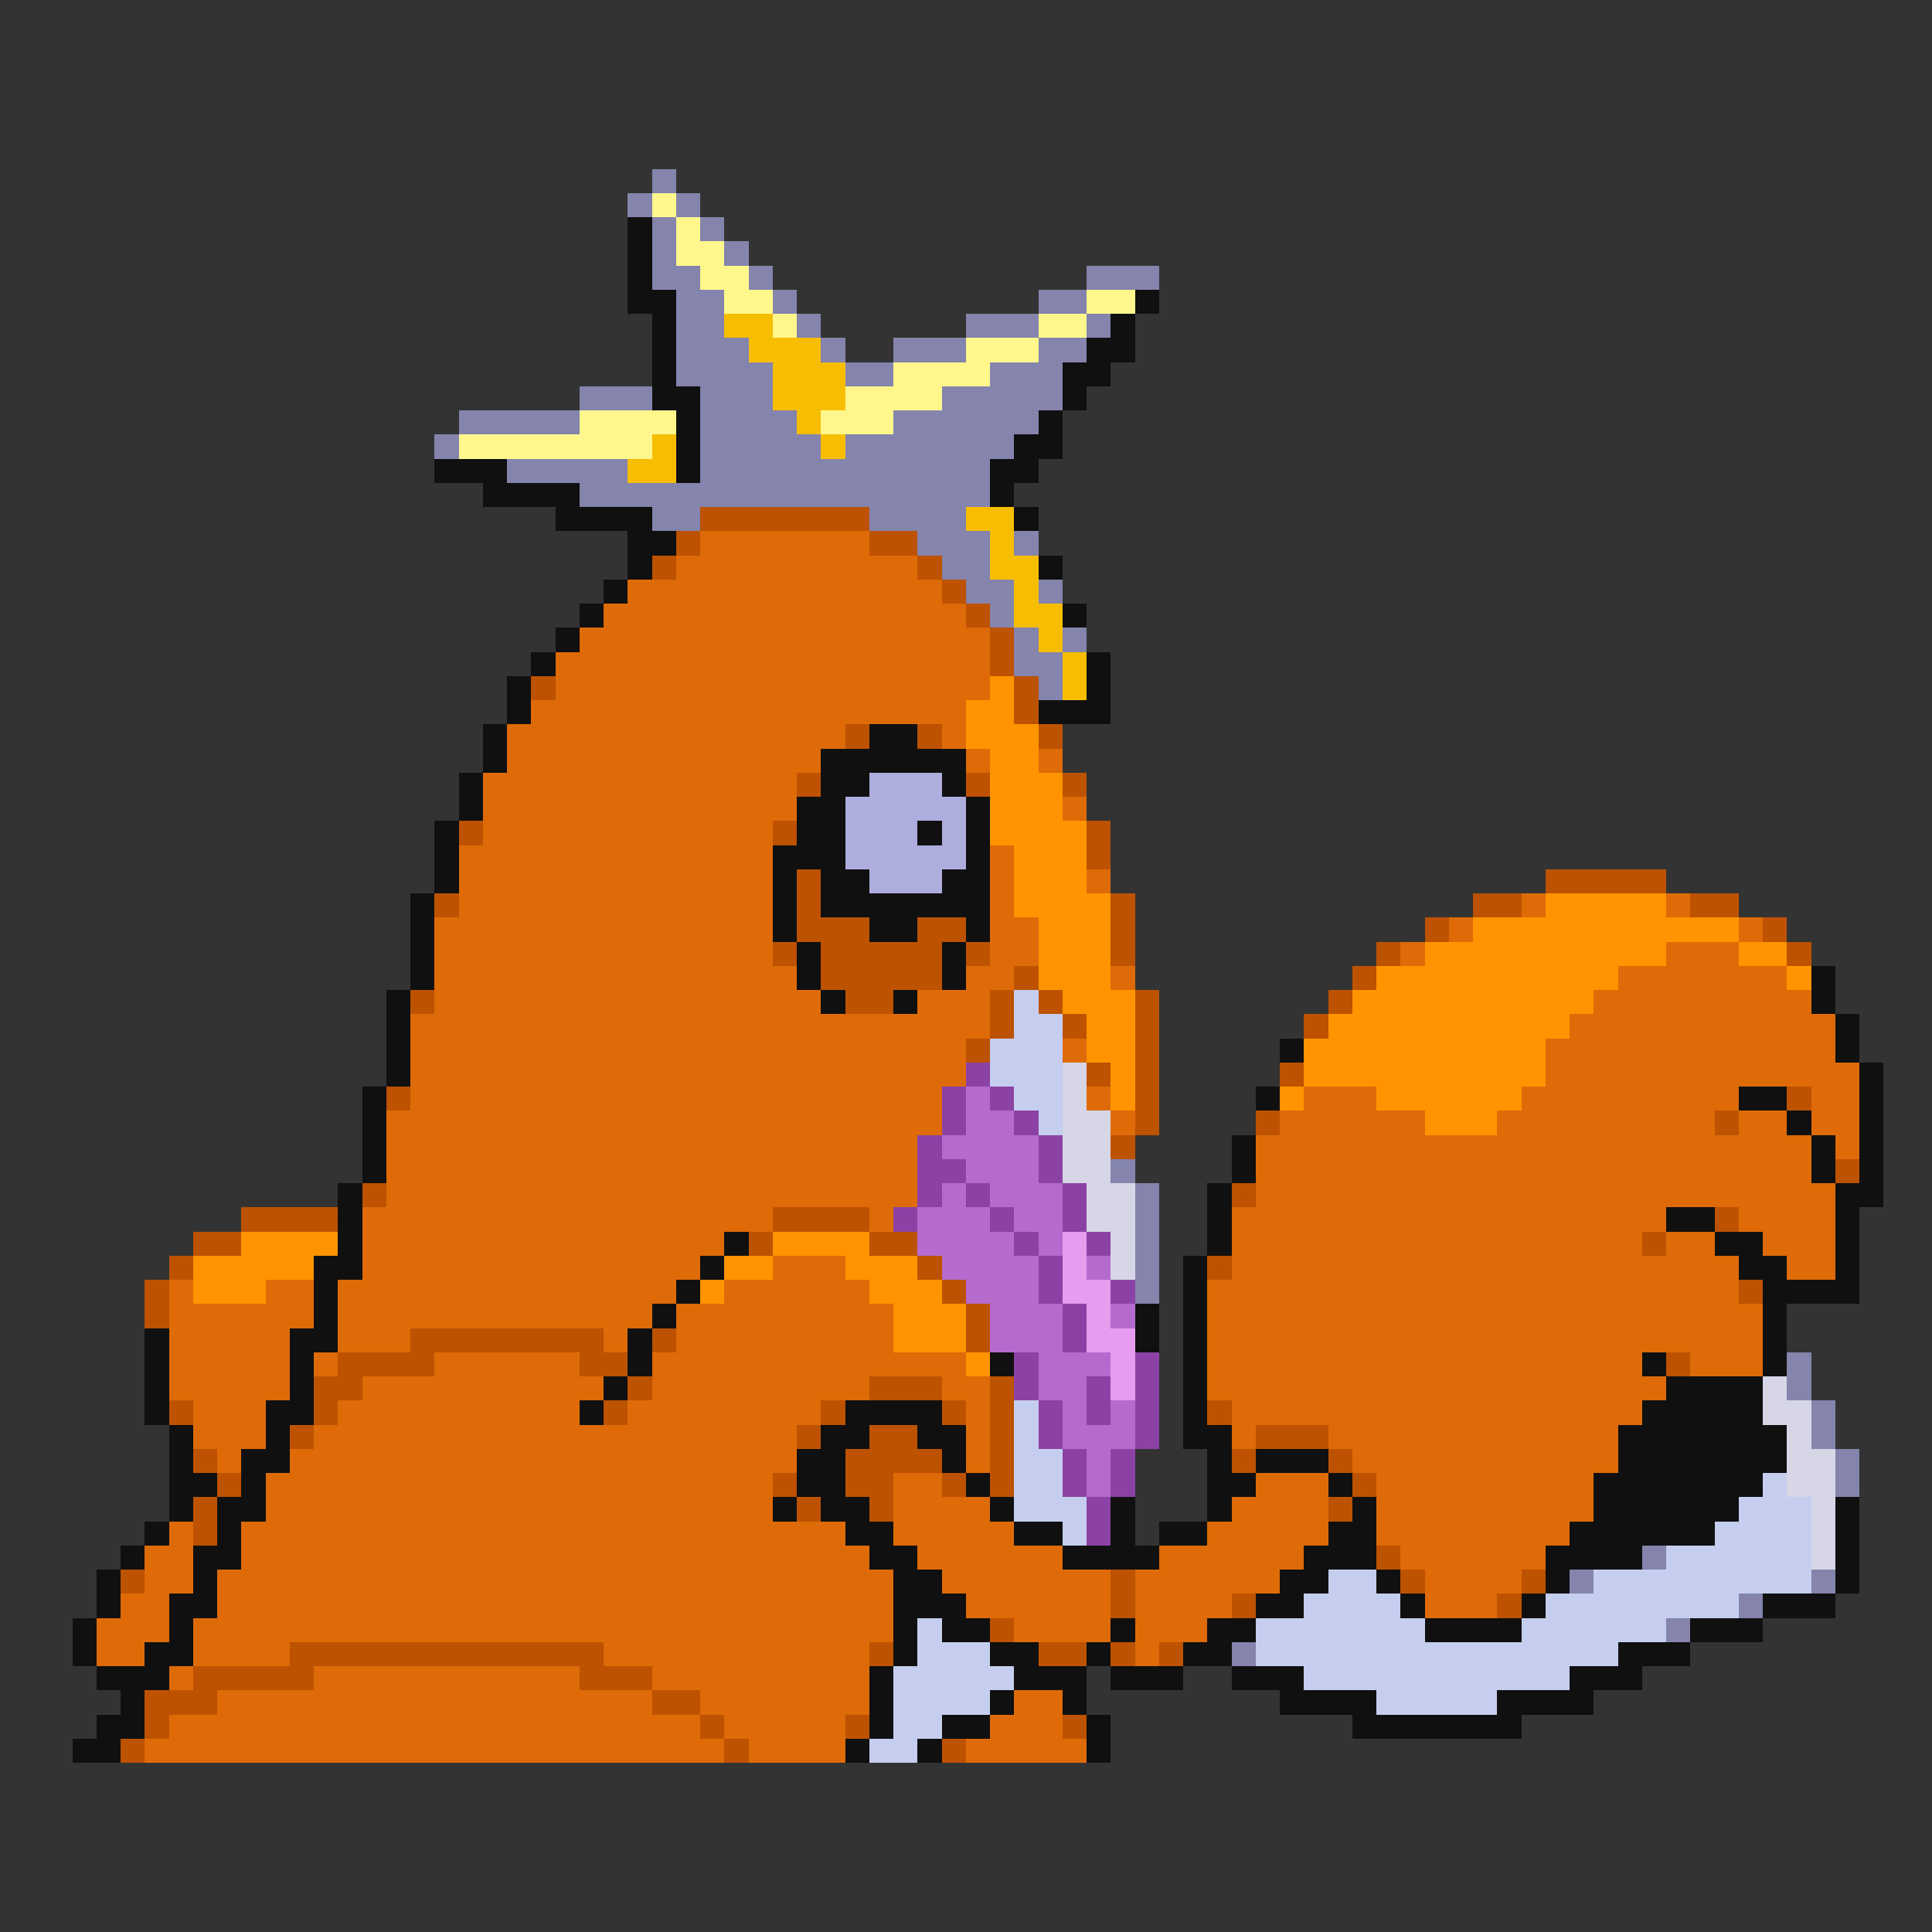 <svg xmlns="http://www.w3.org/2000/svg" viewBox="0 -0.5 80 80" shape-rendering="crispEdges">
<rect x="0" y="-0.5" width="80" height="80" fill="#333333" stroke="none"/>
<path stroke="#8484ad" d="M27 7h1M26 8h1M28 8h1M27 9h1M29 9h1M27 10h1M30 10h1M27 11h2M31 11h1M45 11h3M28 12h2M32 12h1M43 12h2M28 13h2M33 13h1M40 13h3M45 13h1M28 14h3M34 14h1M37 14h3M43 14h2M28 15h4M35 15h2M41 15h3M24 16h3M29 16h3M39 16h5M19 17h5M29 17h4M37 17h6M18 18h1M29 18h5M35 18h7M21 19h5M29 19h12M24 20h17M27 21h2M36 21h4M38 22h3M42 22h1M39 23h2M40 24h2M43 24h1M41 25h1M42 26h1M44 26h1M42 27h2M43 28h1M46 48h1M47 49h1M47 50h1M47 51h1M47 52h1M47 53h1M74 56h1M74 57h1M75 58h1M75 59h1M76 60h1M76 61h1M68 64h1M65 65h1M75 65h1M72 66h1M69 67h1M51 68h1" />
<path stroke="#fff78c" d="M27 8h1M28 9h1M28 10h2M29 11h2M30 12h2M45 12h2M32 13h1M43 13h2M40 14h3M37 15h4M35 16h4M24 17h4M34 17h3M19 18h8" />
<path stroke="#101010" d="M26 9h1M26 10h1M26 11h1M26 12h2M47 12h1M27 13h1M46 13h1M27 14h1M45 14h2M27 15h1M44 15h2M27 16h2M44 16h1M28 17h1M43 17h1M28 18h1M42 18h2M18 19h3M28 19h1M41 19h2M20 20h4M41 20h1M23 21h4M42 21h1M26 22h2M26 23h1M43 23h1M25 24h1M24 25h1M44 25h1M23 26h1M22 27h1M45 27h1M21 28h1M45 28h1M21 29h1M43 29h3M20 30h1M36 30h2M20 31h1M34 31h6M19 32h1M34 32h2M39 32h1M19 33h1M33 33h2M40 33h1M18 34h1M33 34h2M38 34h1M40 34h1M18 35h1M32 35h3M40 35h1M18 36h1M32 36h1M34 36h2M39 36h2M17 37h1M32 37h1M34 37h7M17 38h1M32 38h1M36 38h2M40 38h1M17 39h1M33 39h1M39 39h1M17 40h1M33 40h1M39 40h1M75 40h1M16 41h1M34 41h1M37 41h1M75 41h1M16 42h1M76 42h1M16 43h1M53 43h1M76 43h1M16 44h1M77 44h1M15 45h1M52 45h1M72 45h2M77 45h1M15 46h1M74 46h1M77 46h1M15 47h1M51 47h1M75 47h1M77 47h1M15 48h1M51 48h1M75 48h1M77 48h1M14 49h1M50 49h1M76 49h2M14 50h1M50 50h1M69 50h2M76 50h1M14 51h1M30 51h1M50 51h1M71 51h2M76 51h1M13 52h2M29 52h1M49 52h1M72 52h2M76 52h1M13 53h1M28 53h1M49 53h1M73 53h4M13 54h1M27 54h1M47 54h1M49 54h1M73 54h1M6 55h1M12 55h2M26 55h1M47 55h1M49 55h1M73 55h1M6 56h1M12 56h1M26 56h1M41 56h1M49 56h1M68 56h1M73 56h1M6 57h1M12 57h1M25 57h1M49 57h1M69 57h4M6 58h1M11 58h2M24 58h1M35 58h4M49 58h1M68 58h5M7 59h1M11 59h1M34 59h2M38 59h2M49 59h2M67 59h7M7 60h1M10 60h2M33 60h2M39 60h1M50 60h1M52 60h3M67 60h7M7 61h2M10 61h1M33 61h2M40 61h1M50 61h2M55 61h1M66 61h7M7 62h1M9 62h2M32 62h1M34 62h2M41 62h1M46 62h1M50 62h1M56 62h1M66 62h6M76 62h1M6 63h1M9 63h1M35 63h2M42 63h2M46 63h1M48 63h2M55 63h2M65 63h6M76 63h1M5 64h1M8 64h2M36 64h2M44 64h4M54 64h3M64 64h4M76 64h1M4 65h1M8 65h1M37 65h2M53 65h2M57 65h1M64 65h1M76 65h1M4 66h1M7 66h2M37 66h3M52 66h2M58 66h1M63 66h1M73 66h3M3 67h1M7 67h1M37 67h1M39 67h2M46 67h1M50 67h2M59 67h4M70 67h3M3 68h1M6 68h2M37 68h1M41 68h2M45 68h1M49 68h2M67 68h3M4 69h3M36 69h1M42 69h3M46 69h3M51 69h3M65 69h3M5 70h1M36 70h1M41 70h1M44 70h1M53 70h4M62 70h4M4 71h2M36 71h1M39 71h2M45 71h1M56 71h7M3 72h2M35 72h1M38 72h1M45 72h1" />
<path stroke="#f7bd00" d="M30 13h2M31 14h3M32 15h3M32 16h3M33 17h1M27 18h1M34 18h1M26 19h2M40 21h2M41 22h1M41 23h2M42 24h1M42 25h2M43 26h1M44 27h1M44 28h1" />
<path stroke="#bd5200" d="M29 21h7M28 22h1M36 22h2M27 23h1M38 23h1M39 24h1M40 25h1M41 26h1M41 27h1M22 28h1M42 28h1M42 29h1M35 30h1M38 30h1M43 30h1M33 32h1M40 32h1M44 32h1M19 34h1M32 34h1M45 34h1M45 35h1M33 36h1M64 36h5M18 37h1M33 37h1M46 37h1M61 37h2M70 37h2M33 38h3M38 38h2M46 38h1M59 38h1M73 38h1M32 39h1M34 39h5M40 39h1M46 39h1M57 39h1M74 39h1M34 40h5M42 40h1M56 40h1M17 41h1M35 41h2M41 41h1M43 41h1M47 41h1M55 41h1M41 42h1M44 42h1M47 42h1M54 42h1M40 43h1M47 43h1M45 44h1M47 44h1M53 44h1M16 45h1M47 45h1M74 45h1M47 46h1M52 46h1M71 46h1M46 47h1M76 48h1M15 49h1M51 49h1M10 50h4M32 50h4M71 50h1M8 51h2M31 51h1M36 51h2M68 51h1M7 52h1M38 52h1M50 52h1M6 53h1M39 53h1M72 53h1M6 54h1M40 54h1M17 55h8M27 55h1M40 55h1M14 56h4M24 56h2M69 56h1M13 57h2M26 57h1M36 57h3M41 57h1M7 58h1M13 58h1M25 58h1M34 58h1M39 58h1M41 58h1M50 58h1M12 59h1M33 59h1M36 59h2M41 59h1M52 59h3M8 60h1M35 60h4M41 60h1M51 60h1M55 60h1M9 61h1M32 61h1M35 61h2M39 61h1M41 61h1M56 61h1M8 62h1M33 62h1M36 62h1M55 62h1M8 63h1M57 64h1M5 65h1M46 65h1M58 65h1M63 65h1M46 66h1M51 66h1M62 66h1M41 67h1M12 68h13M36 68h1M43 68h2M46 68h1M48 68h1M8 69h5M24 69h3M6 70h3M27 70h2M6 71h1M29 71h1M35 71h1M44 71h1M5 72h1M30 72h1M39 72h1" />
<path stroke="#de6b08" d="M29 22h7M28 23h10M26 24h13M25 25h15M24 26h17M23 27h18M23 28h18M22 29h18M21 30h14M39 30h1M21 31h13M40 31h1M43 31h1M20 32h13M20 33h13M44 33h1M20 34h12M19 35h13M41 35h1M19 36h13M41 36h1M45 36h1M19 37h13M41 37h1M63 37h1M69 37h1M18 38h14M41 38h2M60 38h1M72 38h1M18 39h14M41 39h2M58 39h1M69 39h3M18 40h15M40 40h2M46 40h1M67 40h7M18 41h16M38 41h3M66 41h9M17 42h24M65 42h11M17 43h23M44 43h1M64 43h12M17 44h23M64 44h13M17 45h22M45 45h1M54 45h3M63 45h9M75 45h2M16 46h23M46 46h1M53 46h6M62 46h9M72 46h2M75 46h2M16 47h22M52 47h23M76 47h1M16 48h22M52 48h23M16 49h22M52 49h24M15 50h17M36 50h1M51 50h18M72 50h4M15 51h15M51 51h17M69 51h2M73 51h3M15 52h14M32 52h3M51 52h21M74 52h2M7 53h1M11 53h2M14 53h14M30 53h6M50 53h22M7 54h6M14 54h13M28 54h9M50 54h23M7 55h5M14 55h3M25 55h1M28 55h9M50 55h23M7 56h5M13 56h1M18 56h6M27 56h13M50 56h18M70 56h3M7 57h5M15 57h10M27 57h9M39 57h2M50 57h19M8 58h3M14 58h10M26 58h8M40 58h1M51 58h17M8 59h3M13 59h20M40 59h1M51 59h1M55 59h12M9 60h1M12 60h21M40 60h1M56 60h11M11 61h21M37 61h2M52 61h3M57 61h9M11 62h21M37 62h4M51 62h4M57 62h9M7 63h1M10 63h25M37 63h5M50 63h5M57 63h8M6 64h2M10 64h26M38 64h6M48 64h6M58 64h6M6 65h2M9 65h28M39 65h7M47 65h6M59 65h4M5 66h2M9 66h28M40 66h6M47 66h4M59 66h3M4 67h3M8 67h29M42 67h4M47 67h3M4 68h2M8 68h4M25 68h11M47 68h1M7 69h1M13 69h11M27 69h9M9 70h18M29 70h7M42 70h2M7 71h22M30 71h5M41 71h3M6 72h24M31 72h4M40 72h5" />
<path stroke="#ff9400" d="M41 28h1M40 29h2M40 30h3M41 31h2M41 32h3M41 33h3M41 34h4M42 35h3M42 36h3M42 37h4M64 37h5M43 38h3M61 38h11M43 39h3M59 39h10M72 39h2M43 40h3M57 40h10M74 40h1M44 41h3M56 41h10M45 42h2M55 42h10M45 43h2M54 43h10M46 44h1M54 44h10M46 45h1M53 45h1M57 45h6M59 46h3M10 51h4M32 51h4M8 52h5M30 52h2M35 52h3M8 53h3M29 53h1M36 53h3M37 54h3M37 55h3M40 56h1" />
<path stroke="#adadde" d="M36 32h3M35 33h5M35 34h3M39 34h1M35 35h5M36 36h3" />
<path stroke="#c5ceef" d="M42 41h1M42 42h2M41 43h3M41 44h3M42 45h2M43 46h1M42 58h1M42 59h1M42 60h2M42 61h2M73 61h1M42 62h3M72 62h3M44 63h1M71 63h4M69 64h6M55 65h2M66 65h9M54 66h4M64 66h8M38 67h1M52 67h7M63 67h6M38 68h3M52 68h15M37 69h5M54 69h11M37 70h4M57 70h5M37 71h2M36 72h2" />
<path stroke="#8c42a5" d="M40 44h1M39 45h1M41 45h1M39 46h1M42 46h1M38 47h1M43 47h1M38 48h2M43 48h1M38 49h1M40 49h1M44 49h1M37 50h1M41 50h1M44 50h1M42 51h1M45 51h1M43 52h1M43 53h1M46 53h1M44 54h1M44 55h1M42 56h1M47 56h1M42 57h1M45 57h1M47 57h1M43 58h1M45 58h1M47 58h1M43 59h1M47 59h1M44 60h1M46 60h1M44 61h1M46 61h1M45 62h1M45 63h1" />
<path stroke="#d6d6e6" d="M44 44h1M44 45h1M44 46h2M44 47h2M44 48h2M45 49h2M45 50h2M46 51h1M46 52h1M73 57h1M73 58h2M74 59h1M74 60h2M74 61h2M75 62h1M75 63h1M75 64h1" />
<path stroke="#b56bce" d="M40 45h1M40 46h2M39 47h4M40 48h3M39 49h1M41 49h3M38 50h3M42 50h2M38 51h4M43 51h1M39 52h4M45 52h1M40 53h3M41 54h3M46 54h1M41 55h3M43 56h3M43 57h2M44 58h1M46 58h1M44 59h3M45 60h1M45 61h1" />
<path stroke="#e69cef" d="M44 51h1M44 52h1M44 53h2M45 54h1M45 55h2M46 56h1M46 57h1" />
</svg>